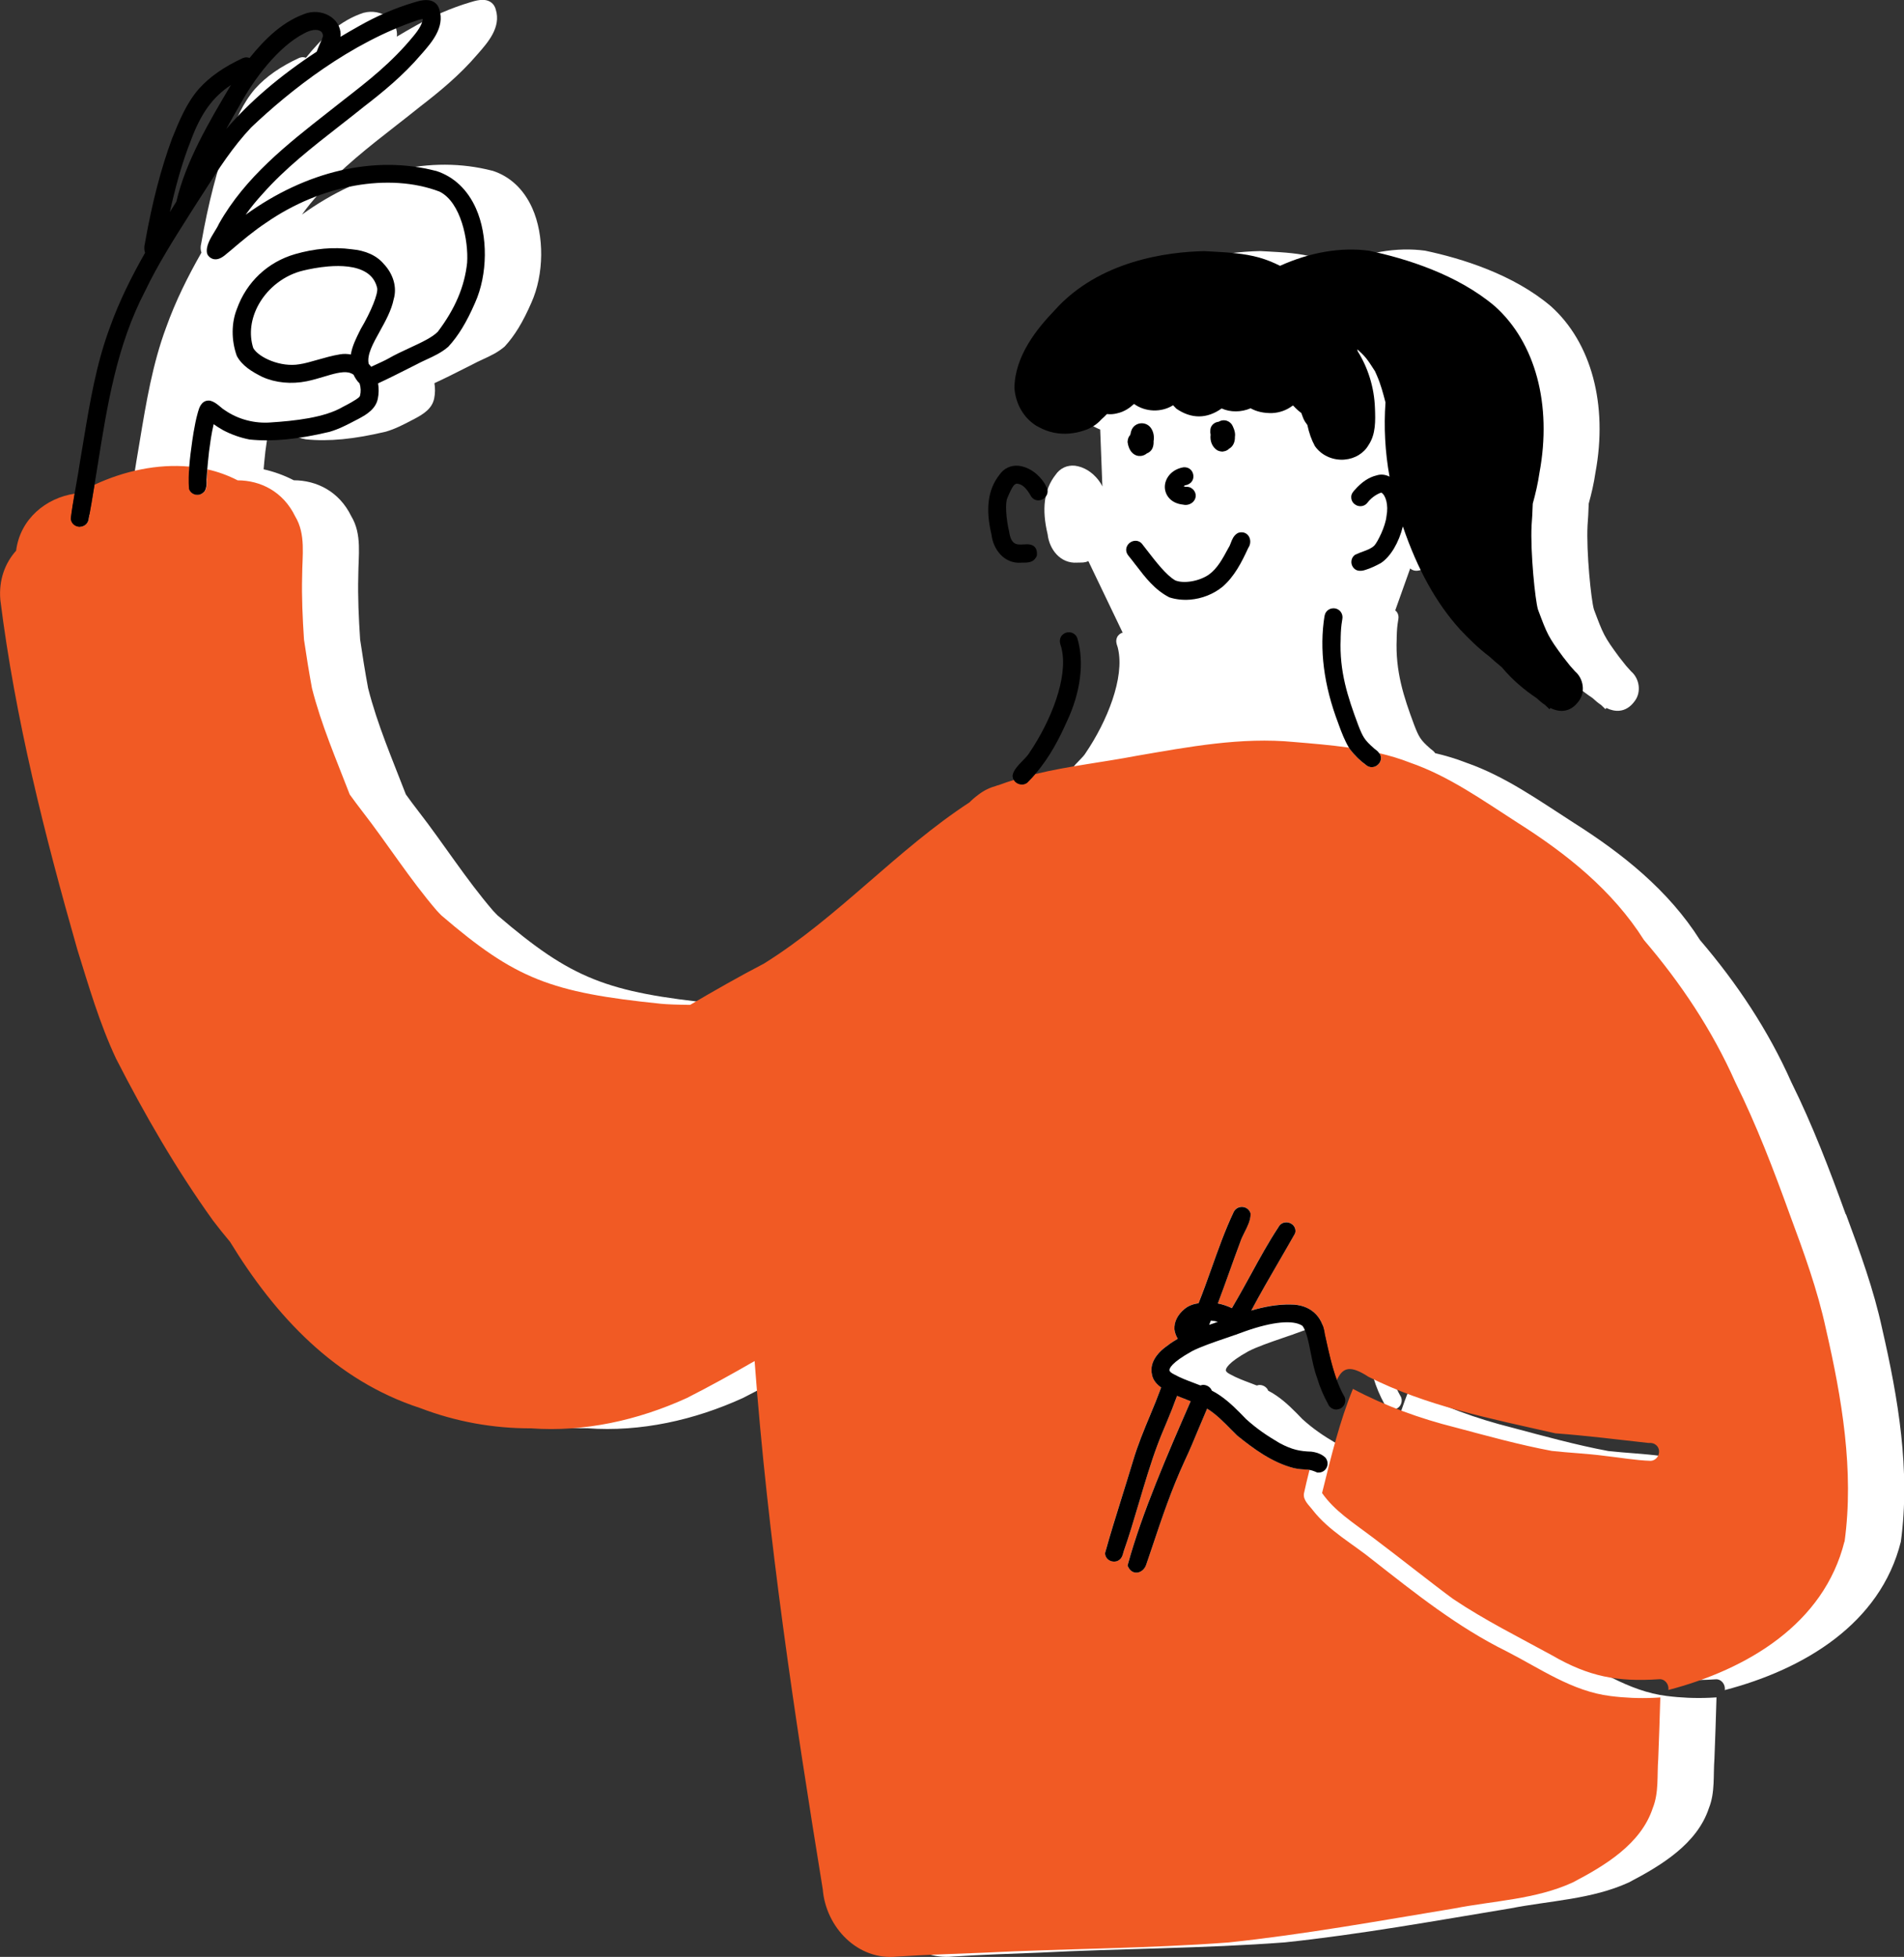 <?xml version="1.0" encoding="UTF-8"?>
<svg id="_レイヤー_2" data-name="レイヤー 2" xmlns="http://www.w3.org/2000/svg" viewBox="0 0 339.89 349.25">
  <rect x="0" y="0" width="339.89" height="349.25" fill="#333333" stroke="none"/>
  <defs>
    <style>
      .cls-1 {
        fill: #000;
      }

      .cls-1, .cls-2, .cls-3 {
        stroke-width: 0px;
      }

      .cls-2 {
        fill: #f15a24;
      }

      .cls-3 {
        fill: #fff;
      }
    </style>
  </defs>
  <g id="_人物" data-name="人物">
    <g>
      <path class="cls-3" d="M329.49,216.73c-2.89-8-5.93-15.95-9.71-23.58-4.12-9.28-9.72-17.68-16.31-25.38-5.61-8.86-13.79-15.39-22.56-20.94-6.16-3.95-12.23-8.31-19.2-10.72-1.8-.71-3.65-1.25-5.51-1.69-.2-.28-.44-.5-.64-.64-.09-.06-.18-.12-.3-.24-1.67-1.46-1.98-2.01-2.81-4.16-1.86-4.98-3.38-9.57-3.12-15.39v-.24c.04-1.27.06-1.84.3-3.29.08-.42-.02-.87-.25-1.2-.08-.13-.19-.22-.31-.32l2.67-7.49c.37.35.82.44,1.24.41.4-.03.77-.16,1.02-.25.81-.27,1.61-.64,2.51-1.14,1.72-1.14,3.21-3.66,3.91-6.53,2.61,7.66,5.95,13.68,10.21,18.39,1.56,1.64,3.27,3.36,5.2,4.8.66.6,1.32,1.19,2,1.73.09.08.19.16.28.24,1.91,2.31,4.17,4.14,6.18,5.48.5.47,1.02.9,1.53,1.24l.78.75.14-.22c.82.4,1.6.56,2.32.5,1.08-.09,2.03-.69,2.8-1.78,1.15-1.56.83-3.95-.69-5.25l-.28-.31c-.41-.44-.64-.68-1.85-2.25-2.69-3.64-2.86-4.1-4.5-8.48-.5-1.63-1.38-10.32-1.14-15.03.09-1.06.16-2.39.21-3.87.49-1.77.92-3.6,1.2-5.54,2.25-12.11-.72-23.2-7.95-29.68-6.72-5.7-15.89-8.53-22.47-9.92-5.05-.68-10.56.28-15.89,2.69-1.18-.59-2.42-1.1-3.72-1.47-2.73-.76-5.58-.92-8.34-1.07l-1.49-.08c-6.58.14-18.78,1.7-26.7,10.57-3.06,3.19-7.13,8.1-7.17,13.92.25,2.82,1.6,5.18,3.83,6.63.21.14.43.23.65.35.27.15.56.26.84.38l.39,10.17c-.19-.43-.45-.83-.75-1.21-.26-.33-.55-.64-.86-.92,0,0-.02-.01-.02-.02,0,0-.01-.01-.02-.02,0,0,0,0,0,0-.31-.27-.64-.52-.98-.73,0,0,0,0,0,0,0,0-.01,0-.02-.01-.33-.2-.67-.36-1.01-.49-.07-.02-.13-.05-.2-.07h0s0,0,0,0c-.34-.11-.69-.2-1.03-.24-1.42-.14-2.67.45-3.48,1.64-2.04,2.6-2.49,6.1-1.4,10.61.28,2.6,2.21,5.25,5.27,5.05.13-.02.29-.01.45-.01.18,0,.39,0,.61-.02.14-.01.29-.04.44-.07h0c.14-.03.28-.08.41-.14,0,0,0,0,0,0,0,0,0,0,0,0,0,0,0,0,0,0,0,0,0,0,0,0t0,0s.05-.03.08-.05l6.13,12.78c-.24.07-.46.19-.64.36-.15.14-.28.29-.36.49-.28.62-.08,1.19.05,1.57.04.11.08.22.11.39,1.25,5.21-1.97,13.08-5.74,18.63-.23.42-.73.93-1.21,1.42-.78.8-1.58,1.63-1.77,2.53l-.02.2c0,.11.03.22.06.32,0,0,0,.01,0,.02,0,0,0,0,0,0,0,.01,0,.02,0,.04.02.06.05.11.07.16,0,.02.02.04.03.05.02.03.03.06.04.09-.93.29-1.85.6-2.76.94-.57.13-.56.13-.26.08-1.17.32-2.24.78-3.29,1.59-.82.61-1.26,1.02-1.63,1.4-13.05,8.52-23.44,20.51-36.67,28.76-4.48,2.33-8.85,4.83-13.2,7.38-2.31-.02-4.11-.09-5.16-.19-19.78-2.02-26-4.42-39.23-15.76-.28-.27-.55-.57-.82-.85-4.84-5.63-8.81-11.94-13.37-17.81-.76-.96-1.47-1.96-2.19-2.94-2.41-6.27-5.09-12.45-6.74-18.97-.53-2.88-1-5.77-1.42-8.66-.25-3.79-.43-7.58-.33-11.38,0-3.58.7-7.41-1.25-10.63-2.16-4.44-6.19-6.41-10.26-6.42-1.73-.89-3.53-1.54-5.39-1.96.03-.43.07-.89.12-1.34.11-1.22.26-2.5.47-3.82.03-.18.05-.35.08-.53.13-.79.28-1.59.47-2.39.54.38,1.12.76,1.75,1.1,1.44.75,2.98,1.3,4.65,1.63,4.09.42,8.61-.02,14.29-1.37,1.68-.49,3.21-1.29,4.69-2.07l.52-.27c1.46-.78,3.05-1.76,3.41-3.6.18-.88.19-1.81.04-2.71,1.82-.84,3.64-1.75,5.39-2.64l1.35-.68c.62-.34,1.27-.64,1.92-.94,1.31-.6,2.67-1.23,3.88-2.28,1.79-1.94,3.26-4.36,4.77-7.83,2.27-5.04,2.34-11.98.16-16.86-1.5-3.36-3.96-5.68-7.12-6.69h-.04c-10.96-2.83-23.13.02-33.95,7.83.91-1.29,1.91-2.51,3.04-3.74,4.01-4.53,8.74-8.23,13.75-12.14,1.45-1.13,2.91-2.27,4.35-3.43,3.26-2.51,7.03-5.58,10.19-9.3l.17-.19c1.71-1.96,4.06-4.64,3.1-7.77-.17-.65-.53-1.15-1.06-1.44-1.11-.62-2.59-.16-3.57.14-3.34,1-6.61,2.42-9.74,4.2-1.13.63-2.23,1.27-3.3,1.91.01-.17.04-.33.03-.5-.05-1.19-.63-2.25-1.62-2.98-1.18-.87-2.81-1.17-4.25-.79h-.04c-4.2,1.34-7.47,4.47-10.35,8.05-.36-.14-.76-.16-1.13,0h-.03c-3.38,1.56-5.96,3.36-7.87,5.49-2.24,2.56-3.52,5.72-4.79,8.85-2.01,5.43-3.6,11.58-4.86,18.74-.17.65-.14,1.23.03,1.69-2.44,4.28-4.64,8.7-6.3,13.35-2.42,6.5-3.57,13.42-4.68,20.11-.21,1.25-.41,2.49-.63,3.76-.21,1.44-.47,2.88-.72,4.31-.09.49-.17.99-.26,1.48-5.06.73-9.74,4.46-10.46,10.17-1.96,2.2-3.12,5.18-2.82,8.77,2.65,21.18,7.89,41.9,13.74,62.39,2.05,6.58,3.98,13.23,6.91,19.48,5.1,9.98,10.75,19.77,17.3,28.89.98,1.3,2.01,2.57,3.05,3.81,8.1,13.26,18.75,24.73,33.92,29.67,6.37,2.44,13.02,3.65,19.83,3.63,9.53.7,19.14-1.46,27.8-5.41,4.1-2.08,8.12-4.3,12.1-6.6,2.35,31.59,7.09,63.03,12.17,94.3.55,6.75,6.23,12.75,13.29,11.99,5.1-.34,10.22-.48,15.33-.69,14.59-.75,29.23-.73,43.8-1.83,13.53-1.43,26.92-3.86,40.34-6.08,7.06-1.38,14.52-1.6,21.13-4.64,5.7-2.98,12.16-6.84,14.27-13.26,1.12-2.79.75-5.85.98-8.79.13-3.65.28-7.3.37-10.96-.42.05-.86.03-1.26.07-2.54.11-5.1,0-7.62-.32-6.84-.83-12.59-4.93-18.58-7.99-8.7-4.29-16.26-10.32-23.85-16.27-3.6-2.93-7.8-5.19-10.7-8.88-.67-.9-1.78-1.78-1.61-3,.25-1.16.59-2.62,1-4.23.34.06.71.17,1.29.43l.24.07c.1.01.2.01.3,0,.5-.04.95-.33,1.22-.8.32-.56.29-1.25-.16-1.84-.53-.51-1.26-.86-2.07-1.01-.15-.03-.3-.06-.45-.07-1.98-.06-3.4-.31-5.68-1.53-2.31-1.37-3.94-2.45-5.99-4.29-1.44-1.49-2.92-3.03-4.69-4.23-.46-.32-.93-.59-1.41-.84-.04-.1-.08-.19-.14-.28-.34-.5-.94-.79-1.53-.74-.14.02-.26.05-.38.09-.42-.17-.83-.32-1.25-.48-1.19-.45-2.31-.87-3.4-1.47-.55-.26-.87-.55-.87-.78,0-.27.26-1.29,4.03-3.38,1.48-.77,3.79-1.57,6.03-2.34.55-.19,1.09-.37,1.62-.56.15-.03.3-.08.43-.15.49-.17.98-.35,1.43-.52,4.88-1.72,8.58-2.07,10.2-.97.69.87,1.06,2.71,1.45,4.65.31,1.56.63,3.18,1.16,4.62.5,1.67,1.17,3.24,2,4.75.04.08.07.16.12.23.39.55,1.1.81,1.61.65.53-.08.98-.44,1.19-.96.21-.51.15-1.08-.15-1.51-.46-.81-.87-1.74-1.23-2.73,1.06-2.31,2.4-2.7,5.64-.59,10.41,5.23,21.39,7.37,33.37,10.09,5.56.41,11.08,1.11,16.62,1.72.04,0,.07,0,.07,0,0,0,0,0,.01,0,.06,0,.07,0,.09,0,.41-.03.84.08,1.16.35,1.1.88.47,2.76-.93,2.84-2.74-.09-5.45-.58-8.18-.88-3.15-.42-6.32-.54-9.48-.89-5.81-1.09-11.51-2.67-17.22-4.19-6.34-1.59-12.5-3.82-18.28-6.88-2.33,5.68-3.86,11.9-5.51,18.59,2.25,3.2,5.36,5.14,9.06,7.93,4.41,3.31,11.13,8.64,14.33,10.97,5.63,3.78,11.7,6.8,17.64,10.05,6.64,3.85,11.76,4.77,19.09,4.28,1.09-.12,1.86.95,1.69,1.92,14.09-3.68,27.77-11.8,31.44-26.49,1.73-12.67-.48-25.61-3.33-37.98-1.51-7.01-3.97-13.73-6.46-20.44ZM252.32,62.36c1.33,1.24,1.61,1.5,3.12,3.88.05.12.15.36.35.79.67,1.52,1.11,3.17,1.53,4.79-.31,4.36-.08,8.82.72,13.25-.7-.36-1.5-.49-2.33-.22-1.36.33-2.62,1.16-3.86,2.57l.43-6.08c.84-.46,1.54-1.11,2.01-1.92,1.31-1.95,1.22-4.36,1.14-6.57-.13-3.75-1.26-7.26-3.09-10.17,0-.12-.04-.23-.06-.35l.03.03Z"/>
      <g>
        <path class="cls-2" d="M329.28,275.15c1.73-12.67-.48-25.61-3.33-37.98-1.51-7.01-3.97-13.73-6.46-20.44-2.89-8-5.93-15.95-9.71-23.58-4.12-9.28-9.72-17.68-16.31-25.38-5.61-8.86-13.79-15.39-22.56-20.94-6.16-3.95-12.23-8.31-19.2-10.72-1.8-.71-3.65-1.25-5.51-1.69.07.1.16.18.21.31h0c.27.69.03,1.45-.6,1.88-.25.17-.53.27-.81.3-.41.03-.83-.1-1.16-.39-.98-.69-1.98-1.68-2.91-2.86-.05-.08-.09-.16-.13-.23-3.24-.46-6.51-.73-9.76-1-9.46-.92-18.85.87-28.13,2.46-6,1.15-12.15,1.82-18.1,3.26-.39.46-.81.9-1.24,1.34-.22.29-.59.47-1,.51-.21.02-.44,0-.66-.08-.4-.13-.7-.4-.9-.73-.93.29-1.85.6-2.76.94-.57.13-.56.13-.26.08-1.17.32-2.24.78-3.29,1.59-.82.61-1.26,1.02-1.63,1.4-13.05,8.52-23.44,20.51-36.67,28.76-4.48,2.33-8.85,4.83-13.2,7.38-2.31-.02-4.11-.09-5.16-.19-19.78-2.02-26-4.42-39.23-15.76-.28-.27-.55-.57-.82-.85-4.84-5.63-8.81-11.94-13.37-17.81-.76-.96-1.47-1.96-2.19-2.94-2.41-6.27-5.09-12.45-6.74-18.97-.53-2.88-1-5.77-1.42-8.66-.25-3.79-.43-7.58-.33-11.38,0-3.58.7-7.41-1.25-10.63-2.16-4.44-6.19-6.41-10.26-6.42-1.73-.89-3.53-1.54-5.39-1.96-.04.54-.08,1.09-.11,1.59l-.05.24s.03.05.03.15c.02.46.05,1.17-.3,1.84-.42.55-.97.76-1.53.7-.56-.07-1.02-.4-1.24-.89l-.06-.13v-.14c-.1-1.27-.06-2.56.04-3.85-5.69-.53-11.63.76-16.94,3.23-.34,2.06-.68,4.13-1.06,6.2-.12.71-.7,1.23-1.43,1.29-.04,0-.08,0-.13,0-.79,0-1.45-.51-1.59-1.27l-.02-.12v-.12c.19-1.46.43-2.93.69-4.38-5.06.73-9.74,4.46-10.46,10.17-1.96,2.2-3.12,5.18-2.82,8.77,2.65,21.18,7.89,41.9,13.74,62.39,2.05,6.58,3.98,13.23,6.91,19.48,5.1,9.98,10.75,19.77,17.3,28.89.98,1.3,2.01,2.57,3.05,3.81,8.1,13.26,18.75,24.73,33.92,29.67,6.37,2.44,13.02,3.65,19.83,3.63,9.53.7,19.14-1.46,27.8-5.41,4.1-2.08,8.12-4.3,12.1-6.6,2.35,31.59,7.09,63.03,12.17,94.3.55,6.75,6.23,12.75,13.29,11.99,5.1-.34,10.22-.48,15.33-.69,14.59-.75,29.23-.73,43.8-1.83,13.53-1.43,26.92-3.86,40.34-6.08,7.06-1.38,14.52-1.6,21.13-4.64,5.7-2.98,12.16-6.84,14.27-13.26,1.12-2.79.75-5.85.98-8.79.13-3.65.28-7.3.37-10.96-.42.05-.86.03-1.26.07-2.54.11-5.1,0-7.62-.32-6.84-.83-12.59-4.93-18.58-7.99-8.7-4.29-16.26-10.32-23.85-16.27-3.6-2.93-7.8-5.19-10.7-8.88-.67-.9-1.78-1.78-1.61-3,.25-1.16.59-2.62,1-4.23-.25-.04-.48-.06-.75-.07-.5-.02-1.11-.05-2.1-.26-3.91-1.04-7.12-3.44-10.09-5.82-.41-.39-.75-.74-1.09-1.09-1.31-1.33-2.55-2.59-4.04-3.56-.06-.04-.15-.09-.22-.13-.5,1.15-.99,2.31-1.46,3.45-.79,1.92-1.62,3.91-2.53,5.84-2.39,5.18-4.03,10.09-5.77,15.28-.36,1.07-.72,2.15-1.09,3.22-.25.81-.92,1.41-1.66,1.47,0,0,0,0,0,0-.64.05-1.22-.31-1.55-.97l-.14-.28.08-.3c2.52-9.16,7.1-19.66,11.14-28.93l.05-.11c-.18-.07-.35-.14-.54-.21-.63-.24-1.27-.49-1.89-.75-.57,1.6-1.19,3.15-1.82,4.63-.59,1.4-1.2,2.85-1.73,4.28-1.11,2.95-2.19,6.6-3.24,10.13-.94,3.17-1.83,6.16-2.74,8.72-.04.1-.06.2-.08.29-.09.35-.22.89-.72,1.24-.22.17-.5.27-.78.29-.26.02-.52-.02-.77-.12-.52-.22-.88-.66-.96-1.19l-.02-.17.04-.16c.9-3.25,1.89-6.43,2.95-9.8.67-2.13,1.34-4.29,2.01-6.53.83-2.81,1.97-5.55,3.07-8.19.67-1.6,1.33-3.25,1.95-4.91-.71-.51-1.48-1.27-1.65-2.37-.39-1.77.61-3.61,2.81-5.13.58-.44,1.19-.83,1.81-1.2-.31-.51-.54-1.09-.6-1.68-.06-1.34.58-2.61,1.8-3.63.75-.62,1.65-.9,2.51-1.03.8-2.02,1.55-4.1,2.27-6.11,1.2-3.37,2.43-6.86,4-10.17.26-.59.86-.95,1.53-.91.67.03,1.24.45,1.45,1.06l.04.13v.14c-.03,1.1-.57,2.18-1.1,3.24-.3.6-.58,1.16-.74,1.67-.7,1.85-1.35,3.67-2,5.5-.65,1.81-1.31,3.65-2.01,5.49.82.16,1.66.43,2.52.84.08-.14.17-.29.23-.42,1.11-1.87,2.14-3.76,3.14-5.58,1.54-2.81,3.13-5.73,4.94-8.47.33-.67,1.08-1,1.84-.79.78.21,1.27.89,1.18,1.67l-.1.31c-.95,1.69-1.93,3.37-2.91,5.06-1.64,2.82-3.31,5.71-4.87,8.64,2.27-.66,4.6-1.13,7.02-1.07,3.4,0,5.69,1.99,6.11,5.32l.14.62c.52,2.38,1.13,5.16,2.01,7.56,1.06-2.31,2.4-2.7,5.64-.59,10.41,5.23,21.39,7.37,33.37,10.09,5.56.41,11.08,1.11,16.62,1.72.04,0,.07,0,.07,0,0,0,0,0,.01,0,.06,0,.07,0,.09,0,.41-.03.84.08,1.16.35,1.1.88.47,2.76-.93,2.84-2.74-.09-5.45-.58-8.18-.88-3.15-.42-6.32-.54-9.48-.89-5.81-1.09-11.51-2.67-17.22-4.19-6.34-1.59-12.5-3.82-18.28-6.88-2.33,5.68-3.86,11.9-5.51,18.59,2.25,3.2,5.36,5.14,9.06,7.93,4.41,3.31,11.13,8.64,14.33,10.97,5.63,3.78,11.7,6.8,17.64,10.05,6.63,3.85,11.76,4.77,19.09,4.28,1.09-.12,1.86.95,1.69,1.92,14.09-3.68,27.77-11.8,31.44-26.49Z"/>
        <path class="cls-1" d="M181.9,139.92c.22.07.44.09.66.08.41-.03.78-.22,1-.51.44-.43.85-.88,1.24-1.34,2.63-3.04,4.37-6.51,5.61-9.29,2.5-5.26,3.19-10.7,1.91-14.93v-.02c-.21-.62-.78-1.04-1.45-1.07-.46-.02-.87.15-1.17.43-.15.14-.28.29-.36.49-.28.62-.08,1.19.05,1.57.04.11.08.22.11.39,1.25,5.21-1.97,13.08-5.74,18.63-.23.42-.73.93-1.21,1.42-.78.8-1.58,1.63-1.77,2.53l-.02.2c0,.11.03.22.06.32,0,0,0,.01,0,.02,0,0,0,0,0,0,0,.01,0,.02,0,.04.02.06.05.11.07.16,0,.02.02.04.03.05.02.03.03.06.04.09.2.33.5.6.9.73Z"/>
        <path class="cls-1" d="M185.1,99.04c.06-.61-.08-1.1-.4-1.43-.51-.53-1.24-.49-1.94-.45-1.26.07-2.25.13-2.61-2.26-.56-2.32-.72-5.1-.34-5.97.99-2.39,1.36-2.72,1.93-2.58.52.09,1.32.41,2.34,2.26.33.48.84.74,1.4.69,0,0,0,0,0,0,.6-.05,1.14-.43,1.39-.98.23-.49.18-1.02-.11-1.48-.19-.43-.45-.83-.75-1.21-.26-.33-.55-.64-.86-.92,0,0-.02-.01-.02-.02,0,0-.01-.01-.02-.02,0,0,0,0,0,0-.31-.27-.64-.52-.98-.73,0,0,0,0,0,0,0,0-.01,0-.02-.01-.33-.2-.67-.36-1.01-.49-.07-.02-.13-.05-.2-.07,0,0,0,0,0,0,0,0,0,0,0,0-.34-.11-.69-.2-1.03-.24-1.42-.14-2.67.45-3.48,1.64-2.04,2.6-2.49,6.1-1.4,10.61.28,2.6,2.21,5.25,5.27,5.05.13-.02.29-.01.45-.01.18,0,.39,0,.61-.02.14-.01.29-.04.44-.07h0c.14-.03.28-.08.41-.14,0,0,0,0,0,0,0,0,0,0,0,0,0,0,0,0,0,0,0,0,0,0,0,0,0,0,0,0,0,0,.13-.06.26-.13.37-.23,0,0,.01-.01.02-.02,0,0,0,0,0,0,.12-.1.22-.21.31-.36h0c.07-.11.15-.2.2-.34l.05-.2Z"/>
        <path class="cls-1" d="M236.45,109.9c-.96,5.95-.14,12.4,2.44,19.17l.12.34c.49,1.33,1,2.69,1.79,4.02.05.08.08.16.13.23.93,1.19,1.94,2.17,2.91,2.86.33.29.74.43,1.16.39.28-.02.56-.12.81-.3.63-.44.87-1.19.6-1.88h0c-.05-.13-.14-.21-.21-.31-.2-.28-.44-.5-.64-.64-.09-.06-.18-.12-.3-.24-1.67-1.46-1.98-2.01-2.81-4.16-1.86-4.98-3.38-9.57-3.12-15.39v-.24c.04-1.27.06-1.84.3-3.29.08-.42-.02-.87-.25-1.2-.1-.15-.22-.27-.36-.38-.36-.27-.83-.38-1.31-.28-.66.14-1.14.65-1.24,1.28Z"/>
        <path class="cls-1" d="M12.64,92.62l.02.12c.14.76.8,1.28,1.59,1.27.04,0,.08,0,.13,0,.73-.06,1.31-.58,1.43-1.29.38-2.06.73-4.14,1.06-6.2.18-1.1.36-2.2.53-3.28,1.77-11.11,3.45-21.61,8.5-31.29,2.27-4.75,5.15-9.28,7.93-13.67l1.03-1.62c.56-.86,1.12-1.73,1.68-2.61,2.45-3.84,4.99-7.81,8.32-11.33,6.88-6.52,17.67-15.15,29.93-19.19.28-.06.5-.11.69-.16-.07.79-.63,1.83-1.69,3.09-3.88,4.73-8.07,7.98-12.51,11.43-.9.71-1.81,1.43-2.72,2.14-7.27,5.7-14.8,11.59-19.48,19.92-.16.38-.45.85-.76,1.35-.76,1.24-1.62,2.64-1.36,3.91l.12.29c.39.56.86.73,1.18.77.93.12,1.73-.57,2.38-1.13.16-.14.31-.26.49-.4,2.2-1.88,4.2-3.55,6.39-5,9.8-6.79,21.97-8.96,30.95-5.54,3.81,1.89,5.18,8.71,4.92,12.69-.46,4.28-2.14,8.21-5.23,12.31-1,1.03-2.95,1.93-5.02,2.89-1.29.6-2.62,1.21-3.83,1.91-.5.29-1.43.71-2.25,1.09-.28.13-.55.25-.8.37-.14-.18-.28-.35-.44-.51-.37-1.59.76-3.63,1.96-5.78,1.03-1.86,2.1-3.78,2.5-5.77.62-2.1-.05-4.46-1.76-6.28-1.28-1.52-3.24-2.41-5.8-2.64-3.17-.42-6.56-.13-10.06.88-4.87,1.41-8.65,4.98-10.36,9.75-1.01,2.51-1.03,5.61-.03,8.4.93,1.77,2.73,2.85,4.58,3.77,2.35,1.05,5.17,1.32,7.93.76,1.06-.22,2.07-.52,3.04-.81,1.66-.5,3.23-.97,4.39-.75.32.07.63.2.9.39.24.49.59,1.11,1.08,1.56.23.71.25,1.48.09,2.15-.06.13-.1.21-.07.19l-.14.14s-.41.46-2.85,1.7c-3.27,1.94-8.63,2.51-12.97,2.79-2.74.2-5.68-.51-8.07-2.16-.27-.15-.55-.38-.84-.63-.51-.43-1.08-.91-1.84-1.1l-.17-.02c-1.39-.05-1.79,1.34-1.98,2.02l-.05.18c-.33,1.15-.54,2.32-.74,3.45l-.23,1.47c-.22,1.54-.43,3.12-.55,4.69-.1,1.29-.14,2.58-.05,3.85v.14s.07.13.07.13c.22.49.68.82,1.24.89.56.07,1.11-.15,1.53-.7.35-.67.32-1.37.3-1.84,0-.1-.01-.19-.03-.15l.05-.24c.03-.5.07-1.05.11-1.59.03-.43.07-.89.12-1.34.11-1.22.26-2.5.47-3.82.03-.18.05-.35.08-.53.13-.79.28-1.59.47-2.39.54.38,1.12.76,1.75,1.1,1.44.75,2.98,1.3,4.65,1.63,4.09.42,8.61-.02,14.29-1.37,1.68-.49,3.21-1.29,4.69-2.07l.52-.27c1.46-.78,3.05-1.76,3.41-3.6.18-.88.19-1.81.04-2.71,1.82-.84,3.64-1.75,5.39-2.64l1.35-.68c.62-.34,1.27-.64,1.92-.94,1.31-.6,2.67-1.23,3.88-2.28,1.79-1.94,3.26-4.36,4.77-7.83,2.27-5.04,2.34-11.98.16-16.86-1.5-3.36-3.96-5.68-7.12-6.69h-.04c-10.96-2.83-23.13.02-33.95,7.83.91-1.29,1.91-2.51,3.04-3.74,4.01-4.53,8.74-8.23,13.75-12.14,1.45-1.13,2.91-2.27,4.35-3.43,3.26-2.51,7.03-5.58,10.19-9.3l.17-.19c1.71-1.96,4.06-4.64,3.1-7.77-.17-.65-.53-1.15-1.06-1.44-1.11-.62-2.59-.16-3.57.14-3.34,1-6.61,2.42-9.74,4.2-1.13.63-2.23,1.27-3.3,1.91.01-.17.04-.33.03-.5-.05-1.19-.63-2.25-1.62-2.98-1.18-.87-2.81-1.17-4.25-.79h-.04c-4.2,1.34-7.47,4.47-10.35,8.05-.36-.14-.76-.16-1.13,0h-.03c-3.38,1.56-5.96,3.36-7.87,5.49-2.24,2.56-3.52,5.72-4.79,8.85-2.01,5.43-3.6,11.58-4.86,18.74-.17.65-.14,1.23.03,1.69-2.44,4.28-4.64,8.7-6.3,13.35-2.42,6.5-3.57,13.42-4.68,20.11-.21,1.25-.41,2.49-.63,3.76-.21,1.44-.47,2.88-.72,4.31-.09.49-.17.99-.26,1.48-.25,1.45-.5,2.92-.67,4.38v.12ZM64.23,59.05c-.64,1.29-1.36,2.71-1.6,4.22-.66-.13-1.31-.14-1.94-.03-1.36.22-2.71.61-4.02.98-1.18.34-2.3.66-3.23.79-3.33.58-7.26-1.2-8.23-2.89-.8-2.5-.44-5.29,1.01-7.86,1.69-2.98,4.65-5.21,7.94-5.98,1-.24,2.65-.58,4.44-.73,2.34-.19,4.93-.06,6.72,1.04,1.06.65,1.72,1.58,2.01,2.81.21.97-1.07,4.18-2.95,7.35l-.15.31ZM54.33,5.94c1.11-.61,2.17-.77,2.82-.42.3.16.46.41.51.86,0,.21-.3.88-.52,1.36-.19.42-.4.91-.6,1.48-6.6,4.33-11.91,8.88-16.15,13.8.81-1.48,1.64-2.93,2.46-4.34,2.5-4.6,6.83-10.37,11.49-12.75ZM34.1,24.98c1.8-4.78,3.85-7.64,7.13-9.81-4.03,6.76-8.1,13.73-9.75,20.83-.39.61-.78,1.23-1.16,1.84.96-4.31,2.15-8.8,3.79-12.86Z"/>
        <path class="cls-1" d="M202.79,100.89c1.65,2.16,3.35,4.39,5.95,5.72,1.17.38,2.44.51,3.71.41,2.09-.17,4.19-.98,5.81-2.32,2.11-1.83,3.4-4.36,4.56-6.89.47-.66.49-1.56.05-2.18-.39-.55-1.07-.76-1.77-.55l-.18.08c-.71.42-.99,1.16-1.21,1.75-.11.29-.21.56-.39.83-1.15,2.13-1.98,3.66-3.49,4.79-1.73,1.22-4.53,1.68-6.04,1.05-1.61-.93-3.41-3.27-5.16-5.53l-.65-.84c-.33-.48-.84-.74-1.4-.69,0,0,0,0,0,0-.6.05-1.15.43-1.4.98-.24.51-.18,1.08.2,1.6.48.58.94,1.19,1.41,1.8Z"/>
        <path class="cls-1" d="M202.85,81.28c.25.09.51.12.77.1.4-.03.79-.19,1.13-.47.44-.17.77-.47.96-.87.17-.37.25-.81.22-1.28.15-.88-.02-1.72-.48-2.38-.4-.57-1.09-.89-1.8-.83,0,0,0,0,0,0-.71.06-1.31.47-1.62,1.12-.11.25-.19.53-.23.83-.02.05-.04.1-.06.15-.22.23-.41.59-.45,1.13v.08s0,.08,0,.08c.24,1.64,1.08,2.17,1.56,2.34Z"/>
        <path class="cls-1" d="M218.37,80.57c.45-.04.81-.25,1.06-.5.67-.37,1.05-1.17,1.02-2.09.04-.24.04-.46.01-.67-.02-.19-.07-.39-.16-.67-.03-.08-.06-.15-.06-.15-.09-.26-.19-.48-.35-.74-.41-.53-.89-.69-1.22-.73-.38-.05-.77.04-1.12.25-.39.04-.77.21-1.05.49-.3.3-.45.68-.44,1.1-.03.21,0,.45.05.73-.15,1.13.29,2.21,1.21,2.79.38.18.73.23,1.04.21Z"/>
        <path class="cls-1" d="M211.18,90.06c.21.05.42.07.62.05.6-.05,1.16-.38,1.46-.91.35-.63.22-1.39-.35-1.92h-.02c-.43-.4-.92-.42-1.27-.4-.13-.03-.24-.06-.32-.09.06-.05.14-.11.24-.18.18-.03.44-.07.6-.18.71-.32,1.05-1.08.84-1.86-.22-.79-.88-1.25-1.74-1.17-2.23.4-3.35,2.11-3.3,3.59.04,1.26.94,2.82,3.24,3.07Z"/>
        <path class="cls-1" d="M193.49,76.84c1.28-.41,2.33-1.1,3.11-1.98.34-.3.67-.61,1-.96.63.07,1.25.02,1.81-.13,1.3-.28,2.28-.98,3.03-1.68,2.01,1.45,4.84,1.57,6.97.24.18.2.37.4.59.61,2.68,1.85,5.46,1.83,8.08-.04,1.58.7,3.49.69,5.17-.03,1.08.6,2.37.89,3.88.85,1.35-.07,2.58-.53,3.63-1.33.04,0,.08.01.12.02.43.48.91.92,1.43,1.31.12.34.24.68.39,1.04.17.37.4.73.68,1.08.31,1.43.73,2.64,1.34,3.76,1.08,1.58,3.01,2.52,5.04,2.44.09,0,.18-.01.27-.02,1.84-.15,3.44-1.13,4.28-2.6,1.31-1.95,1.22-4.36,1.14-6.57-.13-3.75-1.26-7.26-3.09-10.17,0-.12-.04-.23-.06-.35l.03.03c1.33,1.24,1.61,1.5,3.12,3.88.05.12.15.36.35.79.67,1.52,1.11,3.17,1.53,4.79-.31,4.36-.08,8.82.72,13.25-.7-.36-1.5-.49-2.33-.22-1.36.33-2.62,1.16-3.86,2.57-.27.29-.72.77-.64,1.43.03.52.31.96.75,1.23.11.07.23.14.37.18.65.21,1.33.01,1.75-.52.87-1.16,2.1-1.74,2.51-1.82.76.47,1.3,2.18.91,4.19-.18,1.85-1.59,4.63-2.18,5.27-.56.51-1.14.73-1.95,1.03-.43.16-.9.33-1.41.57l-.16.1c-.63.5-.76,1.46-.29,2.13.4.58.96.7,1.47.66.4-.03.77-.16,1.02-.25.81-.27,1.61-.64,2.51-1.14,1.72-1.14,3.21-3.66,3.91-6.53,2.61,7.66,5.95,13.68,10.21,18.39,1.56,1.64,3.27,3.36,5.2,4.8.66.6,1.32,1.19,2,1.73.09.08.19.16.28.24,1.91,2.31,4.17,4.14,6.18,5.48.5.47,1.02.9,1.53,1.24l.78.75.14-.22c.82.4,1.6.56,2.32.5,1.08-.09,2.03-.69,2.8-1.78,1.15-1.56.83-3.95-.69-5.25l-.28-.31c-.41-.44-.64-.68-1.85-2.25-2.69-3.64-2.86-4.1-4.5-8.48-.5-1.63-1.38-10.32-1.14-15.03.09-1.06.16-2.39.21-3.87.49-1.77.92-3.6,1.2-5.54,2.25-12.11-.72-23.2-7.95-29.68-6.72-5.7-15.89-8.53-22.47-9.92-5.05-.68-10.56.28-15.89,2.69-1.18-.59-2.42-1.1-3.72-1.47-2.73-.76-5.58-.92-8.34-1.07l-1.49-.08c-6.58.14-18.78,1.7-26.7,10.57-3.06,3.19-7.13,8.1-7.17,13.92.25,2.82,1.6,5.18,3.83,6.63.21.14.43.23.65.35,1.59.86,3.42,1.25,5.31,1.09.88-.07,1.76-.26,2.64-.55Z"/>
        <path class="cls-1" d="M235.26,262.8c.1.01.2.01.3,0,.5-.04.95-.33,1.22-.8.32-.56.29-1.25-.16-1.84-.53-.51-1.26-.86-2.07-1.01-.15-.03-.3-.06-.45-.07-1.98-.06-3.4-.31-5.68-1.53-2.31-1.37-3.94-2.45-5.99-4.29-1.44-1.49-2.92-3.03-4.69-4.23-.46-.32-.93-.59-1.41-.84-.04-.1-.08-.19-.14-.28-.34-.5-.94-.79-1.53-.74-.14.02-.26.05-.38.09-.42-.17-.83-.32-1.25-.48-1.19-.45-2.31-.87-3.4-1.47-.55-.26-.87-.55-.87-.78,0-.27.26-1.29,4.03-3.38,1.48-.77,3.79-1.57,6.03-2.33.55-.19,1.09-.37,1.62-.56.15-.03.3-.08.43-.15.49-.17.98-.35,1.43-.52,4.88-1.72,8.58-2.07,10.2-.97.69.87,1.06,2.71,1.45,4.65.31,1.56.63,3.18,1.16,4.62.5,1.67,1.17,3.24,2,4.75.04.08.07.16.12.23.39.55,1.1.81,1.61.65.53-.08.98-.44,1.19-.96.21-.51.15-1.08-.15-1.51-.46-.81-.87-1.74-1.23-2.73-.88-2.41-1.49-5.19-2.01-7.56l-.14-.62c-.42-3.34-2.71-5.33-6.11-5.32-2.42-.05-4.75.41-7.02,1.07,1.56-2.93,3.23-5.82,4.87-8.64.98-1.69,1.96-3.38,2.91-5.06l.1-.31c.09-.77-.4-1.46-1.18-1.67-.76-.2-1.51.12-1.84.79-1.81,2.74-3.4,5.65-4.94,8.47-1,1.82-2.03,3.7-3.14,5.58-.06.13-.15.28-.23.42-.86-.41-1.7-.68-2.52-.84.7-1.84,1.36-3.68,2.01-5.49.65-1.82,1.3-3.64,2-5.5.16-.51.44-1.07.74-1.67.53-1.05,1.08-2.14,1.1-3.24v-.14s-.04-.13-.04-.13c-.21-.61-.77-1.03-1.45-1.06-.66-.03-1.26.33-1.53.91-1.57,3.31-2.8,6.8-4,10.17-.72,2.02-1.46,4.09-2.27,6.11-.86.13-1.76.4-2.51,1.03-1.23,1.02-1.87,2.29-1.8,3.63.07.59.29,1.17.6,1.68-.62.36-1.23.75-1.81,1.2-2.21,1.52-3.2,3.36-2.81,5.13.17,1.1.94,1.86,1.65,2.37-.61,1.66-1.28,3.31-1.95,4.91-1.1,2.64-2.24,5.38-3.07,8.19-.67,2.24-1.35,4.4-2.01,6.53-1.05,3.37-2.05,6.55-2.95,9.8l-.04.16.02.17c.08.53.43.98.96,1.19.25.1.51.14.77.12.28-.02.56-.12.78-.29.5-.36.63-.89.72-1.24.02-.09.04-.19.08-.29.91-2.56,1.8-5.55,2.74-8.72,1.05-3.53,2.13-7.17,3.24-10.13.53-1.44,1.14-2.88,1.73-4.28.63-1.48,1.24-3.03,1.82-4.63.62.26,1.26.51,1.89.75.18.07.36.14.54.21l-.05.11c-4.04,9.26-8.62,19.77-11.14,28.93l-.08.3.14.28c.33.66.91,1.02,1.55.97,0,0,0,0,0,0,.74-.06,1.41-.66,1.66-1.47.37-1.08.73-2.15,1.09-3.22,1.74-5.19,3.38-10.1,5.77-15.28.91-1.92,1.73-3.91,2.53-5.84.47-1.14.96-2.3,1.46-3.45.07.04.16.09.22.13,1.49.97,2.73,2.23,4.04,3.56.34.35.68.69,1.09,1.09,2.96,2.38,6.18,4.78,10.09,5.82.99.21,1.6.23,2.1.26.27.01.51.03.75.07.34.06.71.17,1.29.43l.24.07ZM216.16,235.69c.45.04.87.11,1.24.22-.25.09-.51.19-.75.27-.26.09-.53.18-.8.27.11-.26.21-.52.31-.77Z"/>
      </g>
    </g>
  </g>
</svg>